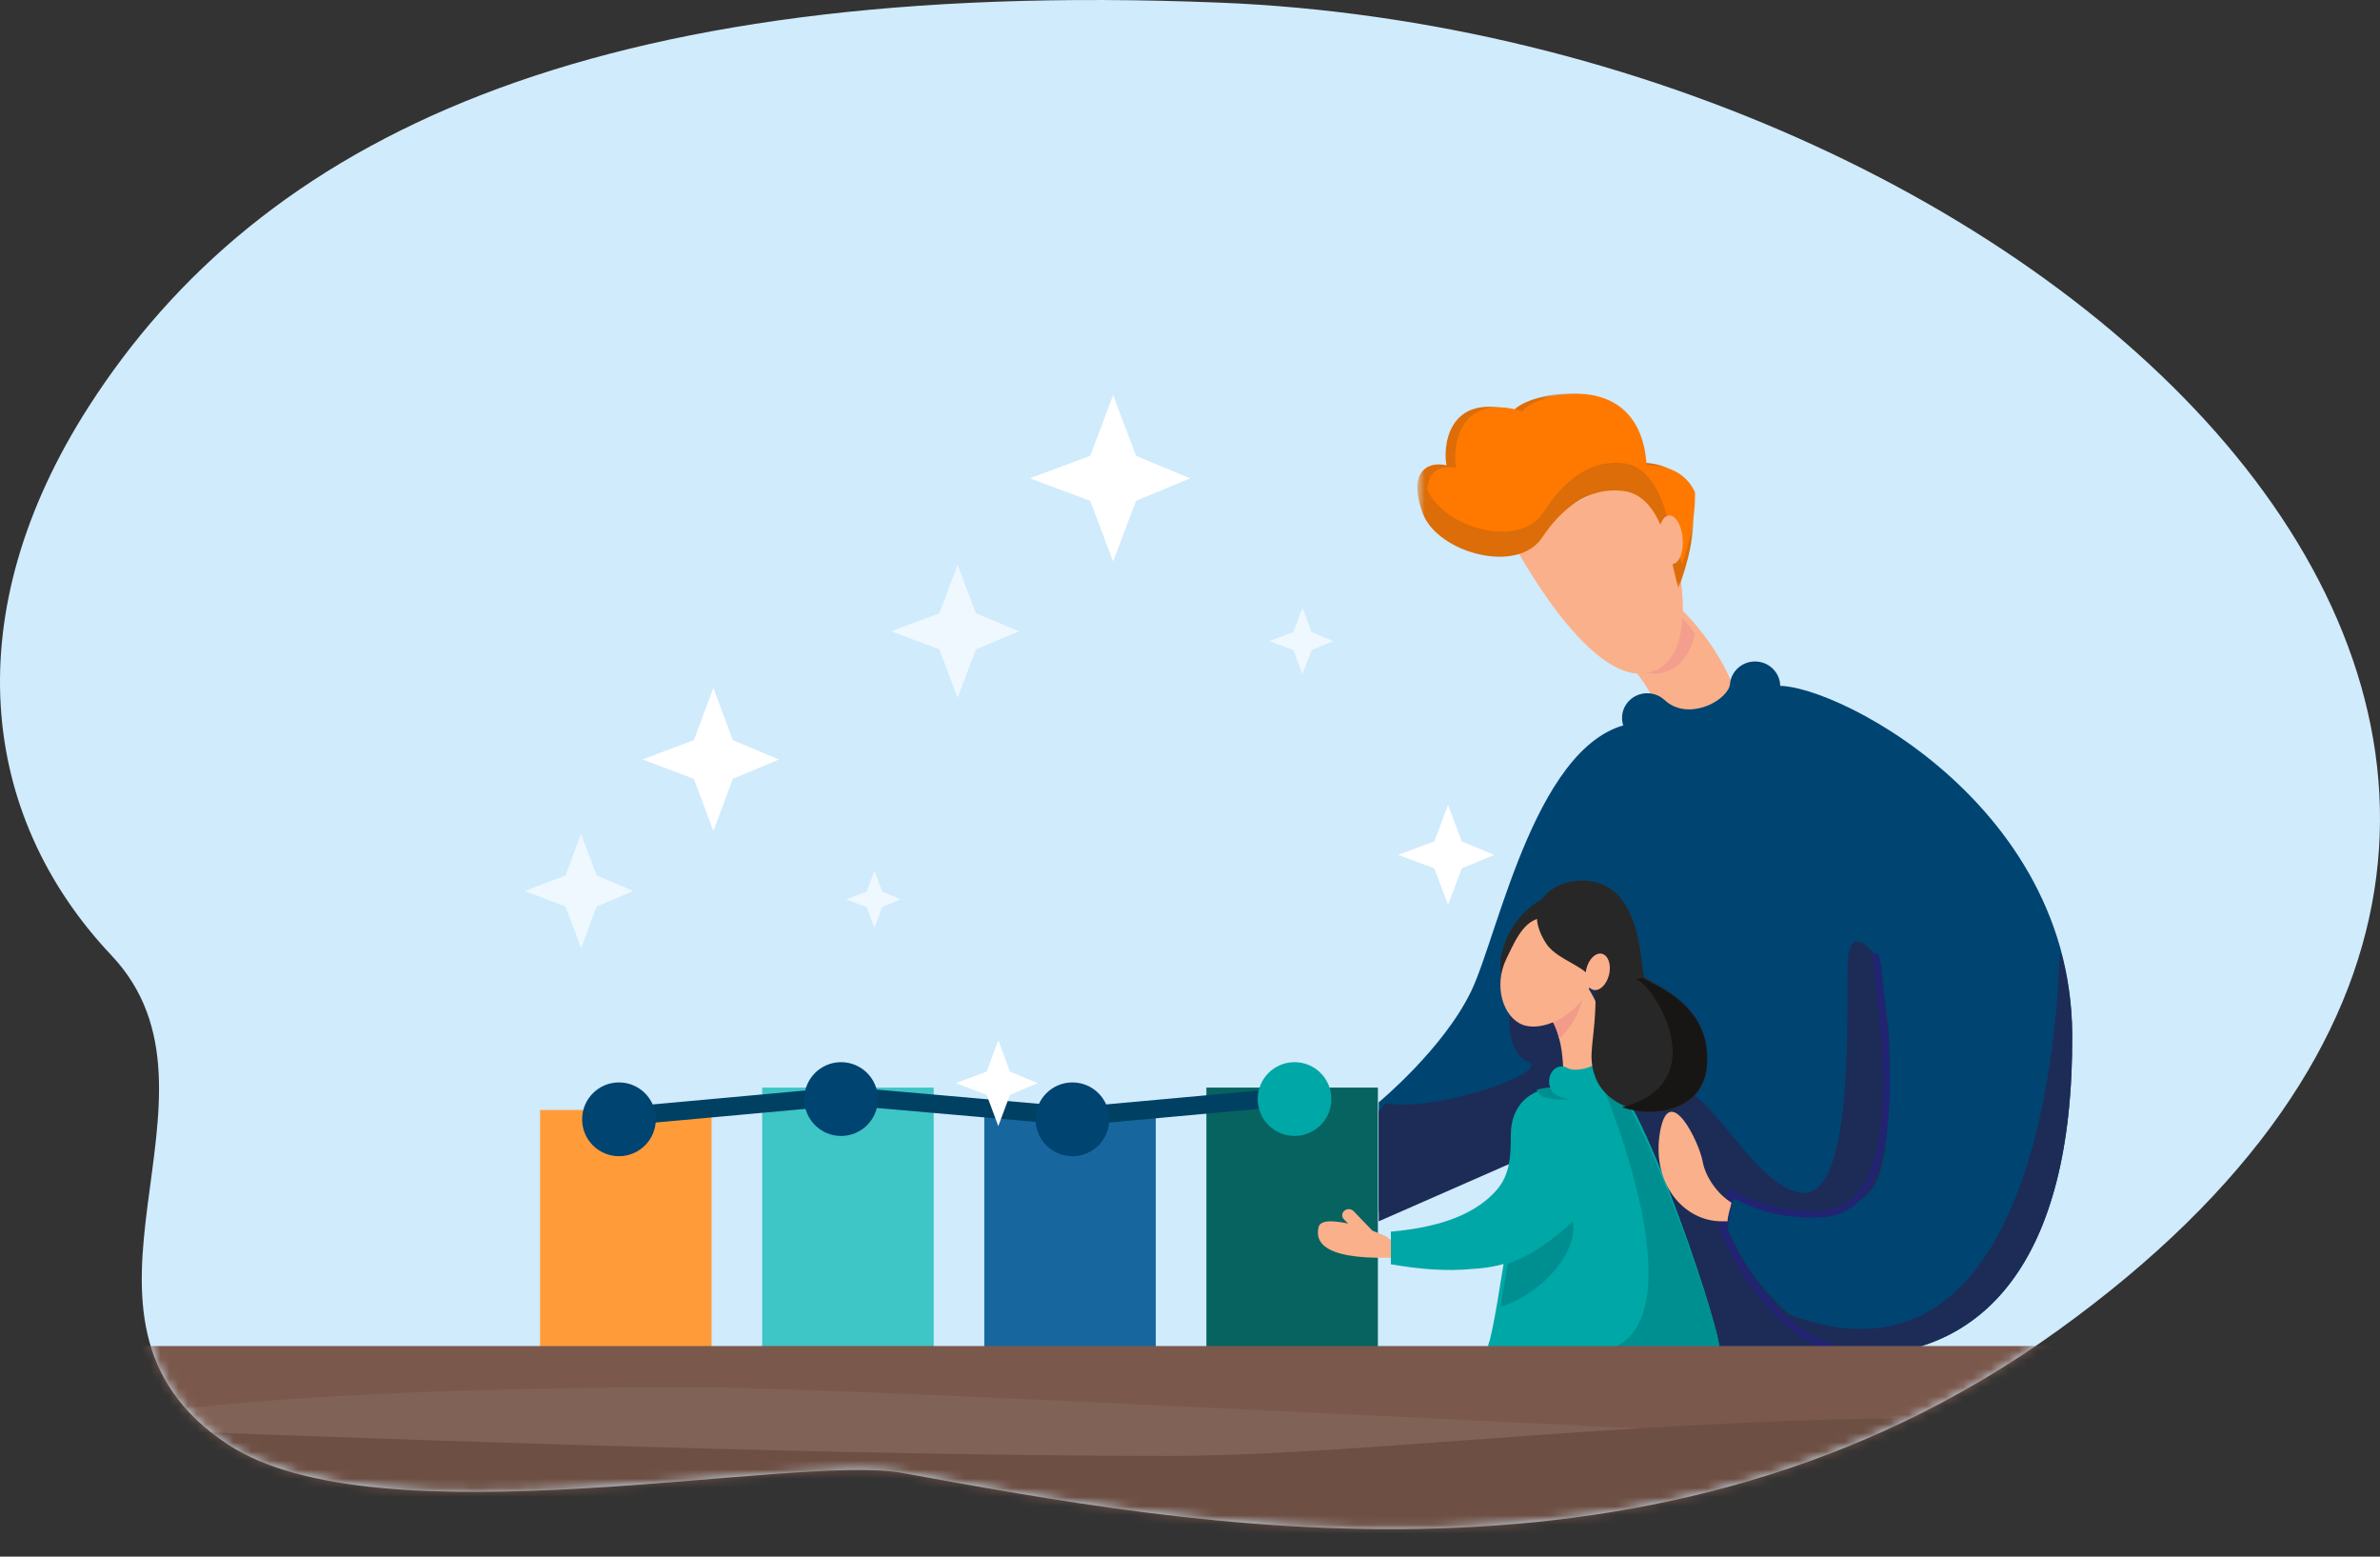 <svg xmlns="http://www.w3.org/2000/svg" xmlns:xlink="http://www.w3.org/1999/xlink" width="260" height="170" viewBox="0 0 260 170">
    <rect x="0" y="0" width="260" height="170" fill="#333333" stroke="none"/>
    <defs>
        <path id="prefix__a" d="M133.184.284c91.64 3.684 176.943 83.622 91.64 145.004-43.498 31.3-95.036 21.203-126.313 15.564-11.826-2.132-57.19 7.746-73.641-3.12-20.872-13.786 1.782-38.072-12.693-53.392-14.51-15.356-16.922-37.415-2.5-59.91C28.436 15.177 64.276-2.484 133.185.285z"/>
        <path id="prefix__c" d="M0.003 0L30.34 0 30.34 21.217 0.003 21.217z"/>
    </defs>
    <g fill="none" fill-rule="evenodd">
        <g>
            <mask id="prefix__b" fill="#fff">
                <use xlink:href="#prefix__a"/>
            </mask>
            <use fill="#D0EBFC" xlink:href="#prefix__a"/>
            <g mask="url(#prefix__b)">
                <g>
                    <g>
                        <path fill="#3EC5C5" d="M24.264 0H42.999V28.722H24.264z" transform="translate(59 115) translate(0 3.776)"/>
                        <path fill="#FF9C39" d="M0 2.444H18.735V28.722H0z" transform="translate(59 115) translate(0 3.776)"/>
                        <path fill="#17679E" d="M48.527 2.444H67.262V28.722H48.527z" transform="translate(59 115) translate(0 3.776)"/>
                        <path fill="#066360" d="M72.791 0H91.526V28.722H72.791z" transform="translate(59 115) translate(0 3.776)"/>
                    </g>
                    <g transform="translate(59 115) translate(4.532 .453)">
                        <path stroke="#004163" stroke-linecap="round" stroke-width="2" d="M4.566 6.457L28.83 4.246 54.105 6.457 78.369 4.246"/>
                        <ellipse cx="4.086" cy="6.787" fill="#004472" rx="4.025" ry="4.029"/>
                        <ellipse cx="28.35" cy="4.575" fill="#004472" rx="4.025" ry="4.029"/>
                        <ellipse cx="53.624" cy="6.787" fill="#004472" rx="4.025" ry="4.029"/>
                        <ellipse cx="77.888" cy="4.575" fill="#00A7A7" rx="4.025" ry="4.029"/>
                    </g>
                </g>
            </g>
            <g mask="url(#prefix__b)">
                <g>
                    <path fill="#FAB08A" d="M41.054 43.86c-1.747 0-3.393-.955-4.05-2.504-3.064-7.236 3.74-17.128 9.77-20.76 1.988-1.193 4.676-.723 6.012 1.056 1.335 1.778.807 4.188-1.177 5.384-3.672 2.21-7.728 8.682-6.505 11.568.847 2.004-.278 4.243-2.514 5.003-.505.171-1.025.254-1.536.254" transform="matrix(-1 0 0 1 226.734 43)"/>
                    <path fill="#F49E8E" d="M52.832 21.675c-1.252-1.803-3.773-2.28-5.636-1.07-1.925 1.255-3.935 3.246-5.635 5.615.535 2.254 1.71 3.979 3.923 4.307 1.195.177 2.415-.206 3.61-.94.842-1.013 1.75-1.878 2.635-2.454 1.86-1.212 2.354-3.655 1.103-5.458" transform="matrix(-1 0 0 1 226.734 43)"/>
                    <path fill="#FAB08A" d="M45.147 13.174c-1.59 2.712-4.899 16.025 1.654 17.32 6.554 1.294 14.697-14.3 14.697-14.3s-13.55-9.43-14.951-6.226l-1.4 3.206z" transform="matrix(-1 0 0 1 226.734 43)"/>
                    <g transform="matrix(-1 0 0 1 226.734 43) translate(41.561)">
                        <mask id="prefix__d" fill="#fff">
                            <use xlink:href="#prefix__c"/>
                        </mask>
                        <path fill="#DC6D08" d="M2.58 18.106c.262-.48 1.109-6.937 5.174-7.475 4.064-.539 6.98 2.133 8.97 5.097 2.73 4.066 11.413 1.6 13.015-2.646 1.6-4.245-.247-5.8-2.587-5.262.37-1.735.062-8.073-7.329-5.98C18.47-.015 6.768-2.945 6.09 7.52c-10.015.015-4.252 13.746-4.252 13.746l.743-3.16z" mask="url(#prefix__d)"/>
                    </g>
                    <path fill="#FF7900" d="M70.802 10.495c-.086-2.054-1.484-2.774-3.138-2.374.365-1.802.06-8.383-7.241-6.21-1.17-1.684-10.16-4.224-12.845 2.437 0 .012-.003.023-.003.036h-.011c-.377.948-.628 2.08-.71 3.426-2.89.005-4.479 1.223-5.287 2.941-.108 3.787 1.408 7.857 1.408 7.857l1.131-3.231c.258-.498 1.095-7.204 5.112-7.763 4.015-.559 6.896 2.214 8.863 5.293 2.628 4.114 10.837 1.788 12.72-2.412" transform="matrix(-1 0 0 1 226.734 43)"/>
                    <path fill="#FAB08A" d="M45.538 16.009c-.094 1.468-.76 2.631-1.488 2.598-.728-.032-1.242-1.249-1.149-2.716.094-1.468.76-2.631 1.488-2.6.727.033 1.242 1.25 1.149 2.718" transform="matrix(-1 0 0 1 226.734 43)"/>
                    <path fill="#004472" d="M.36 69.832C.21 95.262 10.467 105 23.617 105h30.685l-1.704-25.43 23.52 9.78V77.382s-7.075-5.836-10.108-12.149c-3.032-6.311-7.233-28.197-18.101-29.305-3.13-.32-5.6 1.442-14.307-3.788C29.9 29.916.52 43.097.36 69.832z" transform="matrix(-1 0 0 1 226.734 43)"/>
                    <path fill="#1C2C57" d="M59.778 72.974c2.996-1.246 2.675-8.302-.473-9.117l-6.802-.06s-5.738 13.638-5.624 13.91c.076.184 3.752 5.143 6.16 8.384l-.404-6.02L76.118 90.38V78.335l-.831-.831c-5.59.94-18.069-3.465-15.509-4.53z" transform="matrix(-1 0 0 1 226.734 43)"/>
                    <path fill="#1C2C57" d="M24.888 62.116c.18 4.207-.927 26.444 5.294 25.115 6.222-1.329 10.816-15.052 16.192-11.012 5.376 4.04-2.59 26.354-4.578 27.527-1.989 1.174-23.46 2.278-14.216-.414 8.008-4.972 10.41-12.179 10.41-12.179l-.386-2.79-.671-.782-5.25 1.936s-7.45.838-9.706-3.055c-2.258-3.892-1.59-16.634-1.59-16.634l.902-7.711s3.378-5.19 3.6 0" transform="matrix(-1 0 0 1 226.734 43)"/>
                    <path fill="#1C2C57" d="M40.364 105c4.004-3.462 18.81-16.92-7.094-5.265C3.762 113.013 1.912 67.09 1.73 61.185l-.175-.046C.811 63.9.38 66.85.36 69.99.21 95.305 10.521 105 23.743 105h16.621z" transform="matrix(-1 0 0 1 226.734 43)"/>
                    <path fill="#004472" d="M42.22 39.873c-1.271 0-2.578-.24-3.873-.727-3.451-1.3-5.839-4.045-6.08-6.992-.122-1.485 1.005-2.784 2.518-2.904 1.513-.124 2.839.987 2.961 2.471.06.72 1.038 1.812 2.572 2.39.825.311 2.923.87 4.582-.668 1.104-1.02 2.843-.972 3.885.11 1.043 1.082.993 2.789-.11 3.812-1.782 1.652-4.052 2.508-6.455 2.508" transform="matrix(-1 0 0 1 226.734 43)"/>
                    <path fill="#232374" d="M23.57 105c-.484 0-.978-.033-1.483-.102-.198-.027-.336-.21-.31-.407.028-.198.207-.346.406-.31 9.744 1.316 15.441-11.747 15.983-13.054l-.793-3.325c-1.165.71-4.55 2.432-9.686 2.132-1.811-.106-3.315-.863-4.469-2.251-4.307-5.183-2.787-17.863-2.056-23.957.115-.957.207-1.73.249-2.255.016-.199.19-.343.388-.331.198.015.345.19.33.39-.042.53-.136 1.313-.252 2.283-.663 5.524-2.214 18.463 1.894 23.405 1.02 1.23 2.353 1.898 3.957 1.992 6.047.352 9.627-2.257 9.661-2.284.099-.073.226-.09.338-.05.113.043.199.139.227.258l.94 3.938c.016.073.011.148-.016.217-.056.144-5.474 13.71-15.307 13.711" transform="matrix(-1 0 0 1 226.734 43)"/>
                    <path fill="#272727" d="M53.58 54.735c7.267-1.962 11.582 8.633 7.914 10.227-3.666 1.595-12.75-8.915-7.914-10.227" transform="matrix(-1 0 0 1 226.734 43)"/>
                    <path fill="#FAB08A" d="M53.054 77.062c.089.013.183.025.278.025 1.402.048 2.57-1.163 2.61-2.703.04-1.64.128-5.051 2.106-7.11 1.018-1.06 1.06-2.823.094-3.936-.969-1.117-2.573-1.164-3.593-.104-3.496 3.643-3.633 8.982-3.683 10.994-.036 1.435.922 2.644 2.188 2.834" transform="matrix(-1 0 0 1 226.734 43)"/>
                    <path fill="#F29B8B" d="M54.273 67.34c-.364-.928-.618-1.847-.75-2.715.336-.49.715-.97 1.149-1.42.991-1.02 2.549-.975 3.49.101.938 1.072.898 2.77-.092 3.792-.902.928-1.393 2.152-1.667 3.345-.86-.768-1.63-1.819-2.13-3.103" transform="matrix(-1 0 0 1 226.734 43)"/>
                    <path fill="#FAB08A" d="M62.149 61.657c1.51 3.094.311 6.486-1.767 7.264-2.078.776-5.724-.841-7.233-3.936-1.508-3.092-1.447-6.056 1.77-7.26 4.699-1.766 5.72.837 7.23 3.932M76.832 93.038c-.17 0-.34-.056-.477-.17-.293-.245-.318-.664-.055-.938l2.56-2.658c.262-.274.714-.296 1.009-.052.292.246.317.665.054.938l-2.558 2.659c-.142.146-.337.221-.533.221" transform="matrix(-1 0 0 1 226.734 43)"/>
                    <path fill="#FAB08A" d="M75.062 92.233c0-.332 7.166-3.039 7.62-1.243.453 1.795-.756 3.756-9.222 3.314 0-1.16 1.602-2.071 1.602-2.071" transform="matrix(-1 0 0 1 226.734 43)"/>
                    <path fill="#00A7A7" d="M51.02 74.43c-3.753 1.985-12.969 29.77-12.054 30.035 1.099 0 26.08 1.562 25.166-.653-.915-2.215-3.96-24.65-3.96-24.65l-4.445-3.33-4.707-1.402z" transform="matrix(-1 0 0 1 226.734 43)"/>
                    <path fill="#00A7A7" d="M74.789 91.507l-.016-.001c-4.038-.363-8.739-1.357-11.522-4.521-1.524-1.733-1.564-3.887-1.567-6.068-.044-8.074-12.994-6.116-10.5 2.042 2.03 6.639 7.08 12.217 14.529 12.608 3.089.312 6.074.025 9.076-.5v-3.56z" transform="matrix(-1 0 0 1 226.734 43)"/>
                    <path fill="#008F91" d="M58.84 76.009c-1.722-.502-3.875-.233-5.317.69.766.239 1.709.39 2.623.39.714 0 1.408-.091 1.98-.303.414-.152.668-.453.714-.777M62.02 95.01c-3.387-1.095-6.576-4.149-7.107-4.63-.667 3.86 4.28 8.415 7.914 9.304-.25-1.357-.526-2.964-.807-4.674" transform="matrix(-1 0 0 1 226.734 43)"/>
                    <path fill="#00A7A7" d="M54.594 77.089c-1.208 0-2.468-.377-3.357-.944-1.251-.8-1.609-1.809-1.689-2.514-.102-.898.429-1.724 1.186-1.844.71-.113 1.367.436 1.528 1.247.442.551 2.402 1.087 3.265.593.688-.396 1.513-.053 1.846.763.332.815.044 1.796-.643 2.191-.617.354-1.366.508-2.136.508" transform="matrix(-1 0 0 1 226.734 43)"/>
                    <path fill="#008F91" d="M38.968 104.466c.801 0 13.934.782 21.2.453l-6.949-.17c-11.894-.291-4.712-21.688-1.18-30.13l-.655-.189c-3.865 1.985-13.358 29.77-12.416 30.036" transform="matrix(-1 0 0 1 226.734 43)"/>
                    <path fill="#272727" d="M52.435 74.69c1.014-2.634-.067-3.99-.01-9.574.027-2.51 4.015-2.973 5.39-5.058 3.354-5.103-2.271-8.038-6.12-6.472-4.392 1.785-4.189 9.263-4.566 10.046-.377.782-7.482 2.617-6.858 9.863.566 6.576 10.26 6.14 12.164 1.195" transform="matrix(-1 0 0 1 226.734 43)"/>
                    <path fill="#FAB08A" d="M50.96 63.47c.272 1.087 1.042 1.814 1.724 1.627.683-.187 1.016-1.222.745-2.304-.27-1.087-1.043-1.815-1.726-1.623-.679.186-1.016 1.217-.743 2.3M45.385 80.615c-.98-5.622-4.27 1.063-4.66 3.253-.299 1.683-1.653 3.576-3.151 4.477.004.016.015.033.019.05.127.62.41 1.39.413 1.98.198.01.324-.002.559.002 4.22.062 7.8-4.14 6.82-9.762" transform="matrix(-1 0 0 1 226.734 43)"/>
                    <path fill="#181615" d="M48.015 63.927s-.268-.05-.712-.13c-1.539.943-7.631 3.101-7.03 9.661.418 4.562 5.482 5.774 9.263 4.462-10.284-2.664-3.424-13.43-1.521-13.993" transform="matrix(-1 0 0 1 226.734 43)"/>
                </g>
            </g>
            <g mask="url(#prefix__b)">
                <g>
                    <path fill="#7B584C" d="M241.522 43.4H11.477C5.14 43.4 0 24.059 0 .2h253c0 23.859-5.141 43.2-11.478 43.2" transform="translate(11 146.8)"/>
                    <path fill="#816256" d="M11.477 37C5.14 37 0 24.106 0 8.2c15.111-2.333 36.778-3.5 65-3.5 16.47 0 100.458 4.577 126.5 5.5 12.154.43 32.654-.236 61.5-2 0 15.906-5.141 28.8-11.478 28.8H11.477z" transform="translate(11 146.8)"/>
                    <path fill="#6E4F43" d="M11.141 38C4.988 38 0 25.106 0 9.2c51.889 2 90.722 3 116.5 3 18.643 0 42.928-3.162 73.5-4 11.103-.304 29.637.029 55.6 1 0 15.906-4.991 28.8-11.142 28.8H11.14z" transform="translate(11 146.8)"/>
                </g>
            </g>
        </g>
        <g fill="#FFF">
            <path d="M6.484 24.703L2.058 26.721 4.077 22.296 2.099 17.924 6.469 19.904 10.896 17.884 8.876 22.311 10.525 26.352z" opacity=".64" transform="translate(57 75) rotate(-45 6.477 22.302)"/>
            <path d="M38.53 24.418L36.317 25.427 37.327 23.214 36.338 21.028 38.523 22.018 40.736 21.008 39.726 23.222 40.551 25.242z" opacity=".64" transform="translate(57 75) rotate(-45 38.527 23.218)"/>
            <path d="M20.938 10.942L15.406 13.465 17.929 7.933 15.457 2.468 20.919 4.943 26.453 2.417 23.928 7.952 25.989 13.003z" transform="translate(57 75) rotate(-45 20.93 7.941)"/>
            <path d="M52.063 45.093L48.744 46.606 50.258 43.287 48.775 40.008 52.052 41.494 55.373 39.978 53.857 43.299 55.094 46.33z" transform="translate(57 75) rotate(-45 52.058 43.292)"/>
        </g>
        <g fill="#FFF">
            <path d="M7.634 28.754L2.472 31.087 4.805 25.925 2.466 20.8 7.588 23.142 12.753 20.806 10.417 25.972 12.37 30.707z" opacity=".64" transform="translate(97 43) rotate(-45 7.61 25.944)"/>
            <path d="M45.296 28.413L42.715 29.58 43.882 26.999 42.712 24.436 45.273 25.608 47.856 24.44 46.688 27.022 47.664 29.39z" opacity=".64" transform="translate(97 43) rotate(-45 45.284 27.008)"/>
            <path d="M24.628 12.75L18.175 15.667 21.091 9.214 18.167 2.808 24.569 5.736 31.026 2.816 28.106 9.272 30.547 15.192z" transform="translate(97 43) rotate(-45 24.596 9.237)"/>
            <path d="M61.207 52.468L57.335 54.218 59.085 50.346 57.33 46.503 61.172 48.259 65.046 46.507 63.294 50.381 64.759 53.933z" transform="translate(97 43) rotate(-45 61.188 50.36)"/>
        </g>
    </g>
</svg>
